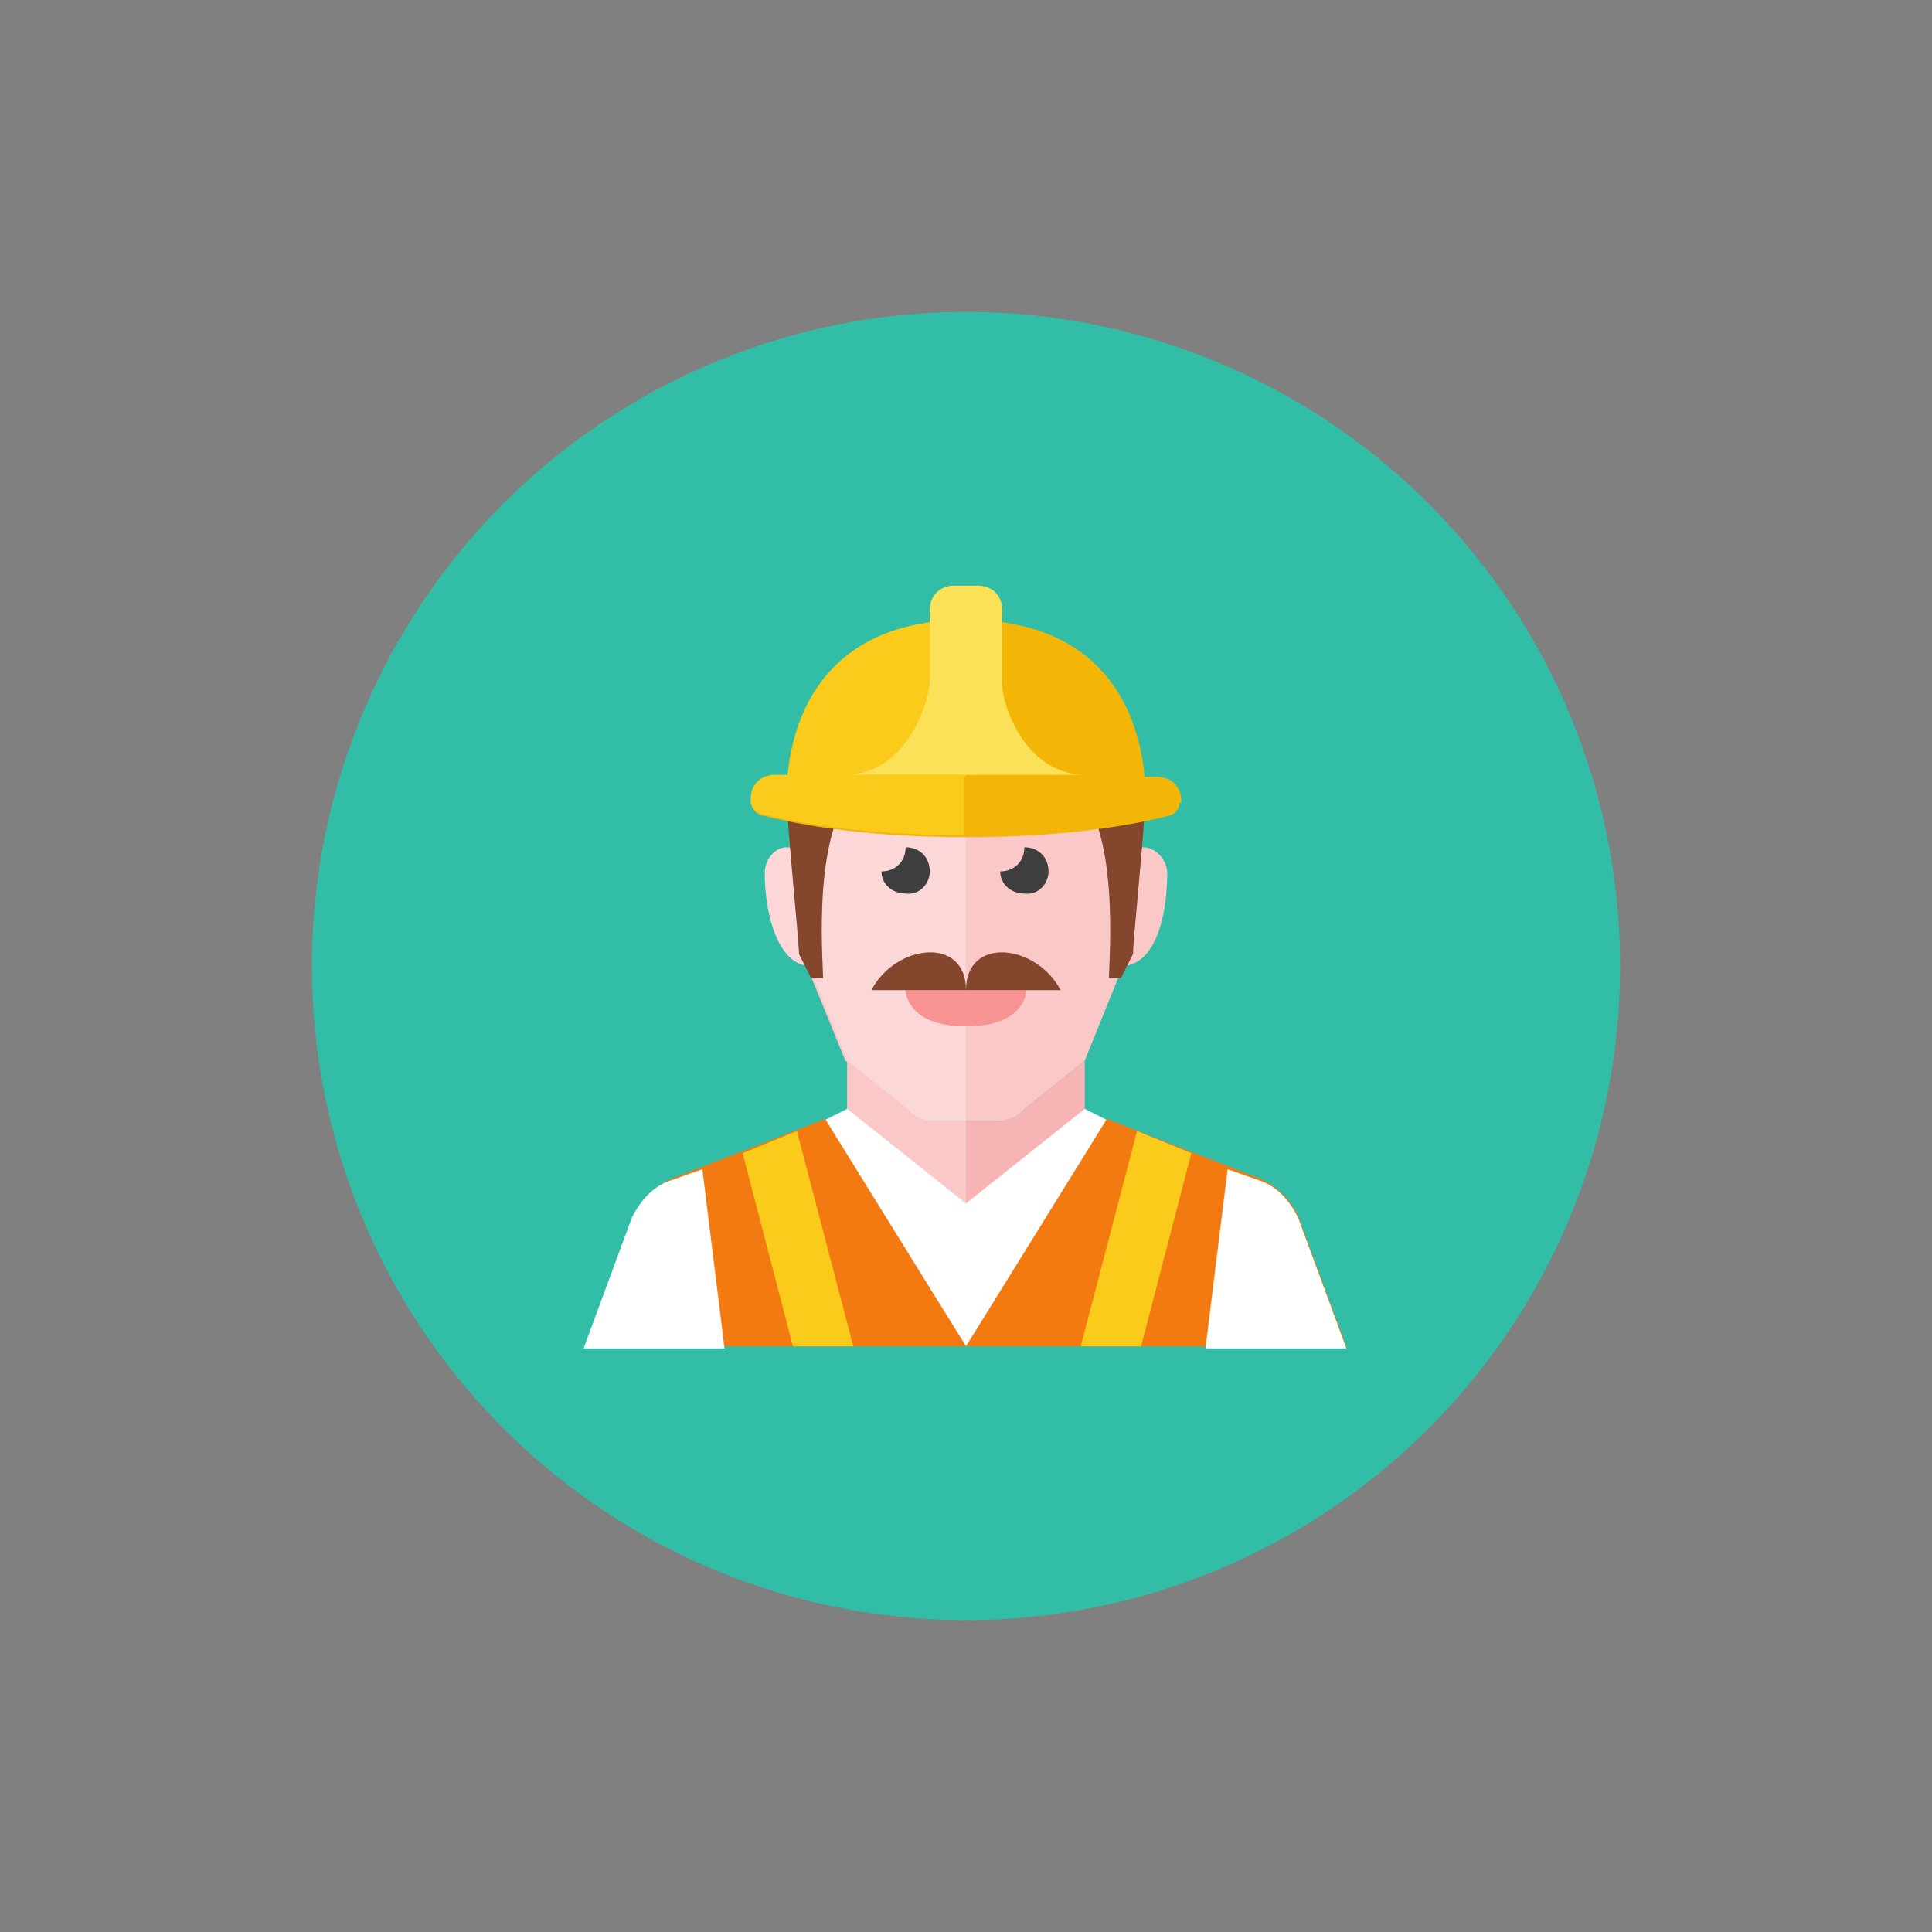 <?xml version="1.0" encoding="utf-8"?>
<!-- Generator: Adobe Illustrator 19.0.0, SVG Export Plug-In . SVG Version: 6.00 Build 0)  -->
<svg version="1.1" id="Layer_1" xmlns="http://www.w3.org/2000/svg" xmlns:xlink="http://www.w3.org/1999/xlink" x="0px" y="0px"
	 viewBox="0 0 96 96" style="enable-background:new 0 0 96 96;" xml:space="preserve">
<rect x="0" y="0" width="96" height="96" fill="#808080" stroke="none"/>
<style type="text/css">
	.st0{fill:#32BEA6;}
	.st1{fill:#F7B4B4;}
	.st2{fill:#FBC8C8;}
	.st3{fill:#FBD7D7;}
	.st4{fill:#F79392;}
	.st5{fill:#FFFFFF;}
	.st6{fill:#F37A10;}
	.st7{fill:#3E3E3F;}
	.st8{fill:#84462D;}
	.st9{fill:#FACB1B;}
	.st10{fill:#F3B607;}
	.st11{fill:#FBE158;}
</style>
<g id="XMLID_1_">
	<circle id="XMLID_3_" class="st0" cx="48" cy="48" r="32.5"/>
	<path id="XMLID_4_" class="st1" d="M49.6,55.7H48h-1.6c-0.5,0-1-0.2-1.3-0.6l-3-2.4v2.7c0,0,0,4.4,5.9,4.4s5.9-4.4,5.9-4.4v-2.7
		l-3,2.4C50.6,55.5,50.1,55.7,49.6,55.7z"/>
	<path id="XMLID_5_" class="st2" d="M45.1,55.1l-3-2.4v2.7c0,0,0,4.4,5.9,4.4v-4.1h-1.6C45.9,55.7,45.4,55.5,45.1,55.1z"/>
	<path id="XMLID_6_" class="st2" d="M58,43.4c0-0.7-0.6-1.3-1.2-1.3s-0.6,0.7-0.6,0.7v-0.7c0-5.3-0.6-8.9-8.3-8.9s-8.3,3.5-8.3,8.9
		v4.7l2.4,5.9l3,2.4c0.3,0.4,0.8,0.6,1.3,0.6H48h1.6c0.5,0,1-0.2,1.3-0.6l3-2.4l1.9-4.7C57.5,47.9,58,45.3,58,43.4z"/>
	<path id="XMLID_7_" class="st3" d="M39.7,42.1v0.7c0,0,0-0.7-0.6-0.7S38,42.7,38,43.4c0,1.9,0.6,4.5,2.2,4.6l1.9,4.7l3,2.4
		c0.3,0.4,0.8,0.6,1.3,0.6H48V33.2C40.3,33.2,39.7,36.8,39.7,42.1z"/>
	<path id="XMLID_8_" class="st4" d="M45,49.2H51c0,0,0,1.8-3,1.8S45,49.2,45,49.2z"/>
	<polygon id="XMLID_9_" class="st5" points="55.1,55.7 53.9,55.1 48,59.8 42.1,55.1 40.9,55.7 48,66.9 	"/>
	<path id="XMLID_10_" class="st6" d="M29.1,66.9l2.4-6.5c0.4-0.8,1-1.4,1.8-1.8l7.7-3L48,66.9H29.1z"/>
	<path id="XMLID_11_" class="st6" d="M66.9,66.9l-2.4-6.5c-0.4-0.8-1-1.4-1.8-1.8l-7.7-3L48,66.9H66.9z"/>
	<path id="XMLID_12_" class="st7" d="M46.2,43.3c0-0.7-0.5-1.2-1.2-1.2h0l0,0c0,0.7-0.5,1.2-1.2,1.2c0,0.6,0.5,1.1,1.2,1.1
		C45.7,44.5,46.2,43.9,46.2,43.3z"/>
	<path id="XMLID_13_" class="st7" d="M52.1,43.3c0-0.7-0.5-1.2-1.2-1.2h0l0,0c0,0.7-0.5,1.2-1.2,1.2c0,0.6,0.5,1.1,1.2,1.1
		C51.6,44.5,52.1,43.9,52.1,43.3z"/>
	<path id="XMLID_14_" class="st8" d="M39.1,39.7c0,1.3,0.6,7,0.6,7.7c0,0,0,0,0.6,1.2c0,0,0,0,0.6,0c0-0.8-0.6-7.7,1.8-9.5
		L39.1,39.7z"/>
	<path id="XMLID_15_" class="st8" d="M56.9,39.7c0,1.3-0.6,7-0.6,7.7c0,0,0,0-0.6,1.2c0,0,0,0-0.6,0c0-0.8,0.6-7.7-1.8-9.5
		L56.9,39.7z"/>
	<path id="XMLID_16_" class="st8" d="M43.3,49.2H48C48,46.5,44.5,46.9,43.3,49.2z"/>
	<path id="XMLID_17_" class="st8" d="M48,49.2h4.7C51.5,46.9,48,46.5,48,49.2z"/>
	<polygon id="XMLID_18_" class="st9" points="36.9,57.3 39.4,66.9 42.4,66.9 39.6,56.2 	"/>
	<polygon id="XMLID_19_" class="st9" points="59.2,57.3 56.7,66.9 53.7,66.9 56.5,56.2 	"/>
	<path id="XMLID_20_" class="st5" d="M34.9,58.1l-1.7,0.6c-0.8,0.3-1.4,1-1.8,1.8l-2.4,6.5h7L34.9,58.1z"/>
	<path id="XMLID_21_" class="st5" d="M61,58.1l1.7,0.6c0.8,0.3,1.4,1,1.8,1.8l2.4,6.5h-7L61,58.1z"/>
	<path id="XMLID_22_" class="st9" d="M39.1,39.7c0,0-0.6-8.9,8.9-8.9c0,4.7,0,8.9,0,8.9H39.1z"/>
	<path id="XMLID_23_" class="st10" d="M56.9,39.7c0,0,0.6-8.9-8.9-8.9c0,4.7,0,8.9,0,8.9H56.9z"/>
	<path id="XMLID_24_" class="st11" d="M49.8,33.8v-3.5c0-0.7-0.5-1.2-1.2-1.2h-1.2c-0.7,0-1.2,0.5-1.2,1.2v3.5c0,1-1.1,4.6-4.1,4.7
		c2.9,0,3.8,0,4.1,0h0.1h3.3h0.1c0.3,0,1.3,0,4.1,0C50.9,38.4,49.7,34.9,49.8,33.8z"/>
	<path id="XMLID_25_" class="st10" d="M58.6,39.9c0,0.3-0.2,0.5-0.4,0.6c-1.1,0.3-4.5,1.1-10.2,1.1s-9-0.8-10.2-1.1
		c-0.3-0.1-0.4-0.3-0.4-0.6v-0.1c0-0.7,0.5-1.2,1.2-1.2h18.9c0.7,0,1.2,0.5,1.2,1.2V39.9z"/>
	<path id="XMLID_26_" class="st9" d="M38.5,38.5c-0.7,0-1.2,0.5-1.2,1.2v0.1c0,0.3,0.2,0.5,0.4,0.6c1.1,0.3,4.5,1.1,10.2,1.1v-3
		H38.5z"/>
</g>
</svg>
